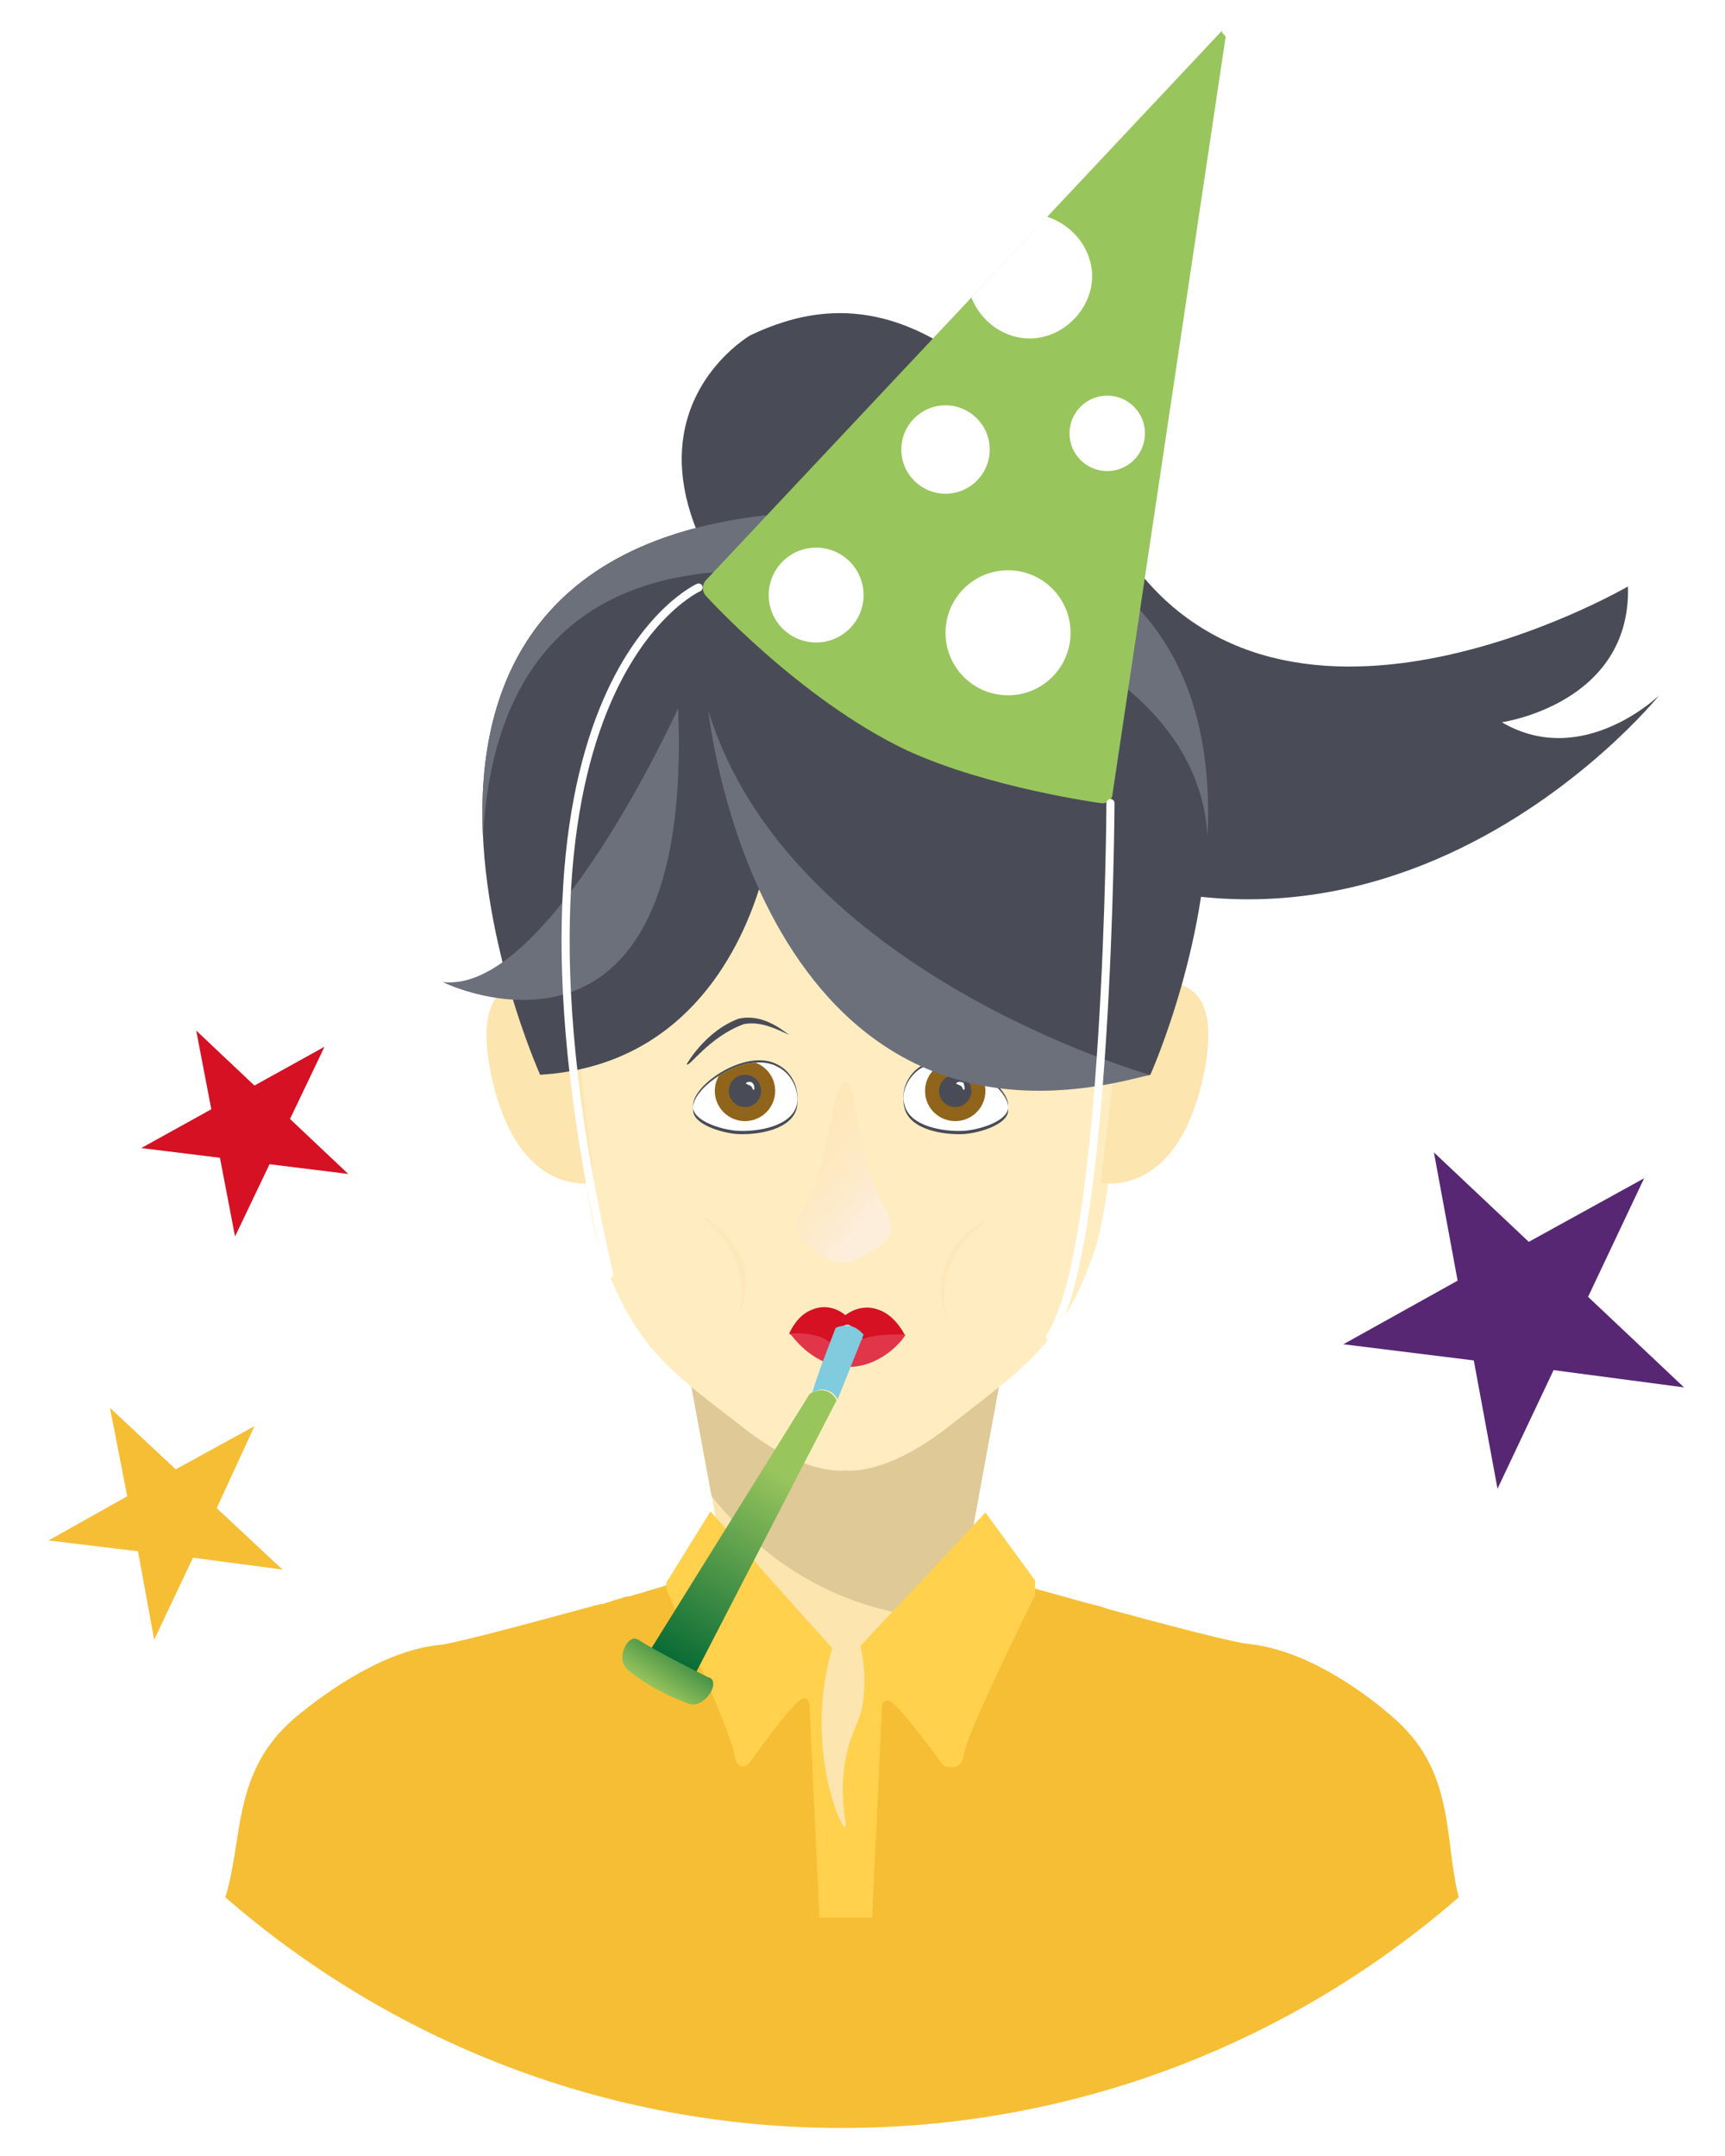 <?xml version="1.0" encoding="utf-8"?>
<!-- Generator: Adobe Illustrator 20.0.0, SVG Export Plug-In . SVG Version: 6.00 Build 0)  -->
<svg version="1.0" id="Layer_1" xmlns="http://www.w3.org/2000/svg" xmlns:xlink="http://www.w3.org/1999/xlink" x="0px" y="0px"
	 viewBox="0 0 160 200" style="enable-background:new 0 0 160 200;" xml:space="preserve">
<style type="text/css">
	.st0{fill:none;}
	.st1{fill:#FFFFFF;}
	.st2{fill:#F6BE34;}
	.st3{fill:#FCE5AE;}
	.st4{fill:#DFC996;}
	.st5{fill:#FFD14D;}
	.st6{fill:#FFEDC1;}
	.st7{fill:#494C56;}
	.st8{clip-path:url(#SVGID_2_);}
	.st9{fill:#90641A;}
	.st10{clip-path:url(#SVGID_4_);}
	.st11{fill:url(#SVGID_5_);}
	.st12{fill:#D51123;}
	.st13{fill:#E1354A;}
	.st14{fill:#6B707B;}
	.st15{fill:#FEE7B8;}
	.st16{fill:#99C55D;}
	.st17{fill:#80CBDD;}
	.st18{fill:url(#SVGID_6_);}
	.st19{fill:url(#SVGID_7_);}
	.st20{fill:url(#SVGID_8_);stroke:#FFFFFF;stroke-width:0.5;stroke-linecap:round;stroke-linejoin:round;stroke-miterlimit:10;}
	.st21{fill:url(#SVGID_9_);stroke:#FFFFFF;stroke-width:0.5;stroke-linecap:round;stroke-linejoin:round;stroke-miterlimit:10;}
	.st22{fill:url(#SVGID_10_);stroke:#FFFFFF;stroke-width:0.5;stroke-linecap:round;stroke-linejoin:round;stroke-miterlimit:10;}
	.st23{fill:none;stroke:#FFFFFF;stroke-width:0.75;stroke-linecap:round;stroke-linejoin:round;stroke-miterlimit:10;}
	.st24{fill:url(#SVGID_11_);stroke:#FFFFFF;stroke-width:0.75;stroke-linecap:round;stroke-linejoin:round;stroke-miterlimit:10;}
	.st25{fill:#572773;}
</style>
<pattern  width="200" height="200" patternUnits="userSpaceOnUse" id="New_Pattern" viewBox="16.8 -200 200 200" style="overflow:visible;">
	<g>
		<rect x="16.8" y="-200" class="st0" width="200" height="200"/>
		<g>
			<g>
				<path class="st1" d="M120.3-189.9v1.5c0,0.5-0.1,1.1-0.2,1.5c-0.1,0.5-0.3,0.9-0.6,1.3c-0.3,0.4-0.6,0.6-1,0.9
					c-0.4,0.2-0.9,0.3-1.5,0.3c-0.7,0-1.2-0.1-1.7-0.3c-0.5-0.2-0.8-0.5-1.1-0.9c-0.3-0.4-0.5-0.8-0.6-1.3c-0.1-0.5-0.2-1.1-0.2-1.7
					v-1.4H120.3z"/>
				<path class="st1" d="M133.9-200v7.5c0,8.8-6.6,16-15.2,16.9h0c-0.6,0.1-1.2,0.1-1.8,0.1c-0.6,0-1.2,0-1.9-0.1
					c-8.5-0.9-15.2-8.2-15.2-16.9v-7.5h6v0.8l-2.5,1v2.9l10.9-4.7h5.2l10.9,4.7v-2.9l-2.5-1v-0.8H133.9z M122.7-192.5H111v4.2
					c0,0.9,0.1,1.7,0.4,2.5c0.3,0.8,0.6,1.5,1.1,2.1c0.5,0.6,1.1,1.1,1.8,1.5c0.7,0.4,1.6,0.5,2.5,0.5c1.1,0,2-0.2,2.7-0.6
					c0.8-0.4,1.4-0.9,1.8-1.5c0.5-0.6,0.8-1.4,1-2.2c0.2-0.9,0.3-1.7,0.3-2.7V-192.5z"/>
			</g>
			<g>
				<path class="st1" d="M111.6-1.5L108-0.1v-2.9L111.6-1.5z M125.6-2.9v2.9L122-1.5L125.6-2.9z M125.6-2.9v2.9L122-1.5L125.6-2.9z
					 M111.6-1.5L108-0.1v-2.9L111.6-1.5z M111.6-1.5L108-0.1v-2.9L111.6-1.5z M125.6-2.9v2.9L122-1.5L125.6-2.9z M125.6-2.9v2.9
					L122-1.5L125.6-2.9z M111.6-1.5L108-0.1v-2.9L111.6-1.5z M111.6-1.5L108-0.1v-2.9L111.6-1.5z M125.6-2.9v2.9L122-1.5L125.6-2.9z
					 M125.6-2.9v2.9L122-1.5L125.6-2.9z M111.6-1.5L108-0.1v-2.9L111.6-1.5z M111.6-1.5L108-0.1v-2.9L111.6-1.5z M125.6-2.9v2.9
					L122-1.5L125.6-2.9z M125.6-2.9v2.9L122-1.5L125.6-2.9z M111.6-1.5L108-0.1v-2.9L111.6-1.5z M111.6-1.5L108-0.1v-2.9L111.6-1.5z
					 M125.6-2.9v2.9L122-1.5L125.6-2.9z M125.6-2.9v2.9L122-1.5L125.6-2.9z M111.6-1.5L108-0.1v-2.9L111.6-1.5z M111.6-1.5L108-0.1
					v-2.9L111.6-1.5z M125.6-2.9v2.9L122-1.5L125.6-2.9z M125.6-2.9v2.9L122-1.5L125.6-2.9z M111.6-1.5L108-0.1v-2.9L111.6-1.5z
					 M111.6-1.5L108-0.1v-2.9L111.6-1.5z M125.6-2.9v2.9L122-1.5L125.6-2.9z M133.9-10.1V0h-6.1v-3.7l2.5-1v-2.8l-11.7,5.1v2.1
					l0.8,0.4h-5.2l0.8-0.4v-2.1l-11.7-5.1v2.8l2.5,1V0h-6v-10.1H133.9z M111.6-1.5L108-0.1v-2.9L111.6-1.5z M125.6-2.9v2.9L122-1.5
					L125.6-2.9z M125.6-2.9v2.9L122-1.5L125.6-2.9z M111.6-1.5L108-0.1v-2.9L111.6-1.5z M111.6-1.5L108-0.1v-2.9L111.6-1.5z
					 M125.6-2.9v2.9L122-1.5L125.6-2.9z M125.6-2.9v2.9L122-1.5L125.6-2.9z M111.6-1.5L108-0.1v-2.9L111.6-1.5z M111.6-1.5L108-0.1
					v-2.9L111.6-1.5z M125.6-2.9v2.9L122-1.5L125.6-2.9z M125.6-2.9v2.9L122-1.5L125.6-2.9z M111.6-1.5L108-0.1v-2.9L111.6-1.5z
					 M111.6-1.5L108-0.1v-2.9L111.6-1.5z M125.6-2.9v2.9L122-1.5L125.6-2.9z M125.6-2.9v2.9L122-1.5L125.6-2.9z M111.6-1.5L108-0.1
					v-2.9L111.6-1.5z M111.6-1.5L108-0.1v-2.9L111.6-1.5z M125.6-2.9v2.9L122-1.5L125.6-2.9z M125.6-2.9v2.9L122-1.5L125.6-2.9z
					 M111.6-1.5L108-0.1v-2.9L111.6-1.5z M111.6-1.5L108-0.1v-2.9L111.6-1.5z M125.6-2.9v2.9L122-1.5L125.6-2.9z M125.6-2.9v2.9
					L122-1.5L125.6-2.9z M111.6-1.5L108-0.1v-2.9L111.6-1.5z M125.6-2.9v2.9L122-1.5L125.6-2.9z M125.6-2.9v2.9L122-1.5L125.6-2.9z"
					/>
				<g>
					<path class="st1" d="M130.3-24.5v11.8h-3.4l-5.1-8.4h0v8.4h-2.6v-11.8h3.5l5,8.2h0v-8.2H130.3z"/>
					<path class="st1" d="M116.6-24.5v11.8h-2.6v-9h0l-3.1,9h-2l-3-9h0v9h-2.6v-11.8h3.9l2.7,7.7h0l2.7-7.7H116.6z"/>
				</g>
			</g>
			<g>
				<path class="st1" d="M216.8-89.7v5.5c-0.6,0-1-0.1-1.4-0.3c-0.5-0.2-0.8-0.5-1.1-0.9c-0.3-0.4-0.5-0.8-0.6-1.3
					c-0.1-0.5-0.2-1.1-0.2-1.7v-1.3H216.8z"/>
				<path class="st1" d="M211.8-101.3l-3.6,1.4v-2.9L211.8-101.3z M211.8-101.3l-3.6,1.4v-2.9L211.8-101.3z M211.8-101.3l-3.6,1.4
					v-2.9L211.8-101.3z M211.8-101.3l-3.6,1.4v-2.9L211.8-101.3z M211.8-101.3l-3.6,1.4v-2.9L211.8-101.3z M211.8-101.3l-3.6,1.4
					v-2.9L211.8-101.3z M211.8-101.3l-3.6,1.4v-2.9L211.8-101.3z M211.8-101.3l-3.6,1.4v-2.9L211.8-101.3z M211.8-101.3l-3.6,1.4
					v-2.9L211.8-101.3z M211.8-101.3l-3.6,1.4v-2.9L211.8-101.3z M211.8-101.3l-3.6,1.4v-2.9L211.8-101.3z M211.8-101.3l-3.6,1.4
					v-2.9L211.8-101.3z M211.8-101.3l-3.6,1.4v-2.9L211.8-101.3z M211.8-101.3l-3.6,1.4v-2.9L211.8-101.3z M211.8-101.3l-3.6,1.4
					v-2.9L211.8-101.3z M211.8-101.3l-3.6,1.4v-2.9L211.8-101.3z M211.8-101.3l-3.6,1.4v-2.9L211.8-101.3z M211.8-101.3l-3.6,1.4
					v-2.9L211.8-101.3z M211.8-101.3l-3.6,1.4v-2.9L211.8-101.3z M211.8-101.3l-3.6,1.4v-2.9L211.8-101.3z M211.8-101.3l-3.6,1.4
					v-2.9L211.8-101.3z M211.8-101.3l-3.6,1.4v-2.9L211.8-101.3z M211.8-101.3l-3.6,1.4v-2.9L211.8-101.3z M211.8-101.3l-3.6,1.4
					v-2.9L211.8-101.3z M211.1-92.3v4.2c0,0.9,0.1,1.7,0.4,2.5c0.3,0.8,0.6,1.5,1.1,2.1c0.5,0.6,1.1,1.1,1.8,1.5
					c0.7,0.3,1.5,0.5,2.4,0.5v6.2c-0.6,0-1.1,0-1.7-0.1c-8.5-0.9-15.2-8.2-15.2-16.9v-17.6h16.8v17.6H211.1z M215.2-100.2v-2.1
					l-11.7-5.1v2.9l2.5,1v4.6l-2.5,1v2.9L215.2-100.2z M208.2-102.7l3.6,1.4l-3.6,1.4V-102.7z M211.8-101.3l-3.6,1.4v-2.9
					L211.8-101.3z M211.8-101.3l-3.6,1.4v-2.9L211.8-101.3z M211.8-101.3l-3.6,1.4v-2.9L211.8-101.3z M211.8-101.3l-3.6,1.4v-2.9
					L211.8-101.3z M211.8-101.3l-3.6,1.4v-2.9L211.8-101.3z M211.8-101.3l-3.6,1.4v-2.9L211.8-101.3z M211.8-101.3l-3.6,1.4v-2.9
					L211.8-101.3z M211.8-101.3l-3.6,1.4v-2.9L211.8-101.3z M211.8-101.3l-3.6,1.4v-2.9L211.8-101.3z M211.8-101.3l-3.6,1.4v-2.9
					L211.8-101.3z M211.8-101.3l-3.6,1.4v-2.9L211.8-101.3z M211.8-101.3l-3.6,1.4v-2.9L211.8-101.3z M211.8-101.3l-3.6,1.4v-2.9
					L211.8-101.3z M211.8-101.3l-3.6,1.4v-2.9L211.8-101.3z M211.8-101.3l-3.6,1.4v-2.9L211.8-101.3z M211.8-101.3l-3.6,1.4v-2.9
					L211.8-101.3z M211.8-101.3l-3.6,1.4v-2.9L211.8-101.3z M211.8-101.3l-3.6,1.4v-2.9L211.8-101.3z M211.8-101.3l-3.6,1.4v-2.9
					L211.8-101.3z M211.8-101.3l-3.6,1.4v-2.9L211.8-101.3z M211.8-101.3l-3.6,1.4v-2.9L211.8-101.3z M211.8-101.3l-3.6,1.4v-2.9
					L211.8-101.3z"/>
				<path class="st1" d="M216.8-124.3v11.8h-2.6v-9h0l-3.1,9h-2l-3-9h0v9h-2.6v-11.8h3.9l2.7,7.7h0l2.7-7.7H216.8z"/>
			</g>
			<g>
				<path class="st1" d="M20.3-89.7v1.5c0,0.5-0.1,1.1-0.2,1.5c-0.1,0.5-0.3,0.9-0.6,1.3c-0.3,0.4-0.6,0.6-1,0.9
					c-0.4,0.2-0.9,0.3-1.5,0.3h-0.1v-5.6H20.3z"/>
				<path class="st1" d="M25.6-102.7v2.9l-3.6-1.4L25.6-102.7z M25.6-102.7v2.9l-3.6-1.4L25.6-102.7z M25.6-102.7v2.9l-3.6-1.4
					L25.6-102.7z M25.6-102.7v2.9l-3.6-1.4L25.6-102.7z M25.6-102.7v2.9l-3.6-1.4L25.6-102.7z M25.6-102.7v2.9l-3.6-1.4L25.6-102.7z
					 M25.6-102.7v2.9l-3.6-1.4L25.6-102.7z M25.6-102.7v2.9l-3.6-1.4L25.6-102.7z M25.6-102.7v2.9l-3.6-1.4L25.6-102.7z M25.6-102.7
					v2.9l-3.6-1.4L25.6-102.7z M25.6-102.7v2.9l-3.6-1.4L25.6-102.7z M25.6-102.7v2.9l-3.6-1.4L25.6-102.7z M25.6-102.7v2.9
					l-3.6-1.4L25.6-102.7z M25.6-102.7v2.9l-3.6-1.4L25.6-102.7z M25.6-102.7v2.9l-3.6-1.4L25.6-102.7z M25.6-102.7v2.9l-3.6-1.4
					L25.6-102.7z M25.6-102.7v2.9l-3.6-1.4L25.6-102.7z M25.6-102.7v2.9l-3.6-1.4L25.6-102.7z M25.6-102.7v2.9l-3.6-1.4L25.6-102.7z
					 M25.6-102.7v2.9l-3.6-1.4L25.6-102.7z M25.6-102.7v2.9l-3.6-1.4L25.6-102.7z M25.6-102.7v2.9l-3.6-1.4L25.6-102.7z M25.6-102.7
					v2.9l-3.6-1.4L25.6-102.7z M25.6-102.7v2.9l-3.6-1.4L25.6-102.7z M33.9-109.9v17.6c0,8.8-6.6,16-15.2,16.9h0
					c-0.6,0.1-1.2,0.1-1.8,0.1v-6.2c1.1,0,2-0.2,2.7-0.6c0.8-0.4,1.4-0.9,1.8-1.5c0.5-0.6,0.8-1.4,1-2.2c0.2-0.9,0.3-1.7,0.3-2.7
					v-3.9h-5.9v-17.6H33.9z M30.3-107.4l-11.7,5.1v2.1l11.7,5.1V-98l-2.5-1v-4.6l2.5-1V-107.4z M25.6-99.9l-3.6-1.4l3.6-1.4V-99.9z
					 M25.6-102.7v2.9l-3.6-1.4L25.6-102.7z M25.6-102.7v2.9l-3.6-1.4L25.6-102.7z M25.6-102.7v2.9l-3.6-1.4L25.6-102.7z M25.6-102.7
					v2.9l-3.6-1.4L25.6-102.7z M25.6-102.7v2.9l-3.6-1.4L25.6-102.7z M25.6-102.7v2.9l-3.6-1.4L25.6-102.7z M25.6-102.7v2.9
					l-3.6-1.4L25.6-102.7z M25.6-102.7v2.9l-3.6-1.4L25.6-102.7z M25.6-102.7v2.9l-3.6-1.4L25.6-102.7z M25.6-102.7v2.9l-3.6-1.4
					L25.6-102.7z M25.6-102.7v2.9l-3.6-1.4L25.6-102.7z M25.6-102.7v2.9l-3.6-1.4L25.6-102.7z M25.6-102.7v2.9l-3.6-1.4L25.6-102.7z
					 M25.6-102.7v2.9l-3.6-1.4L25.6-102.7z M25.6-102.7v2.9l-3.6-1.4L25.6-102.7z M25.6-102.7v2.9l-3.6-1.4L25.6-102.7z M25.6-102.7
					v2.9l-3.6-1.4L25.6-102.7z M25.6-102.7v2.9l-3.6-1.4L25.6-102.7z M25.6-102.7v2.9l-3.6-1.4L25.6-102.7z M25.6-102.7v2.9
					l-3.6-1.4L25.6-102.7z M25.6-102.7v2.9l-3.6-1.4L25.6-102.7z M25.6-102.7v2.9l-3.6-1.4L25.6-102.7z M25.6-102.7v2.9l-3.6-1.4
					L25.6-102.7z M25.6-102.7v2.9l-3.6-1.4L25.6-102.7z"/>
				<path class="st1" d="M30.3-124.3v11.8h-3.4l-5.1-8.4h0v8.4h-2.6v-11.8h3.5l5,8.2h0v-8.2H30.3z"/>
			</g>
		</g>
		<g>
			<g>
				<path class="st1" d="M16.8-89.7v5.5c-0.6,0-1-0.1-1.4-0.3c-0.5-0.2-0.8-0.5-1.1-0.9c-0.3-0.4-0.5-0.8-0.6-1.3
					c-0.1-0.5-0.2-1.1-0.2-1.7v-1.3H16.8z"/>
				<path class="st1" d="M11.8-101.3l-3.6,1.4v-2.9L11.8-101.3z M11.8-101.3l-3.6,1.4v-2.9L11.8-101.3z M11.8-101.3l-3.6,1.4v-2.9
					L11.8-101.3z M11.8-101.3l-3.6,1.4v-2.9L11.8-101.3z M11.8-101.3l-3.6,1.4v-2.9L11.8-101.3z M11.8-101.3l-3.6,1.4v-2.9
					L11.8-101.3z M11.8-101.3l-3.6,1.4v-2.9L11.8-101.3z M11.8-101.3l-3.6,1.4v-2.9L11.8-101.3z M11.8-101.3l-3.6,1.4v-2.9
					L11.8-101.3z M11.8-101.3l-3.6,1.4v-2.9L11.8-101.3z M11.8-101.3l-3.6,1.4v-2.9L11.8-101.3z M11.8-101.3l-3.6,1.4v-2.9
					L11.8-101.3z M11.8-101.3l-3.6,1.4v-2.9L11.8-101.3z M11.8-101.3l-3.6,1.4v-2.9L11.8-101.3z M11.8-101.3l-3.6,1.4v-2.9
					L11.8-101.3z M11.8-101.3l-3.6,1.4v-2.9L11.8-101.3z M11.8-101.3l-3.6,1.4v-2.9L11.8-101.3z M11.8-101.3l-3.6,1.4v-2.9
					L11.8-101.3z M11.8-101.3l-3.6,1.4v-2.9L11.8-101.3z M11.8-101.3l-3.6,1.4v-2.9L11.8-101.3z M11.8-101.3l-3.6,1.4v-2.9
					L11.8-101.3z M11.8-101.3l-3.6,1.4v-2.9L11.8-101.3z M11.8-101.3l-3.6,1.4v-2.9L11.8-101.3z M11.8-101.3l-3.6,1.4v-2.9
					L11.8-101.3z M11.1-92.3v4.2c0,0.9,0.1,1.7,0.4,2.5c0.3,0.8,0.6,1.5,1.1,2.1c0.5,0.6,1.1,1.1,1.8,1.5c0.7,0.3,1.5,0.5,2.4,0.5
					v6.2c-0.6,0-1.1,0-1.7-0.1C6.6-76.3,0-83.5,0-92.3v-17.6h16.8v17.6H11.1z M15.2-100.2v-2.1l-11.7-5.1v2.9l2.5,1v4.6l-2.5,1v2.9
					L15.2-100.2z M8.2-102.7l3.6,1.4l-3.6,1.4V-102.7z M11.8-101.3l-3.6,1.4v-2.9L11.8-101.3z M11.8-101.3l-3.6,1.4v-2.9L11.8-101.3
					z M11.8-101.3l-3.6,1.4v-2.9L11.8-101.3z M11.8-101.3l-3.6,1.4v-2.9L11.8-101.3z M11.8-101.3l-3.6,1.4v-2.9L11.8-101.3z
					 M11.8-101.3l-3.6,1.4v-2.9L11.8-101.3z M11.8-101.3l-3.6,1.4v-2.9L11.8-101.3z M11.8-101.3l-3.6,1.4v-2.9L11.8-101.3z
					 M11.8-101.3l-3.6,1.4v-2.9L11.8-101.3z M11.8-101.3l-3.6,1.4v-2.9L11.8-101.3z M11.8-101.3l-3.6,1.4v-2.9L11.8-101.3z
					 M11.8-101.3l-3.6,1.4v-2.9L11.8-101.3z M11.8-101.3l-3.6,1.4v-2.9L11.8-101.3z M11.8-101.3l-3.6,1.4v-2.9L11.8-101.3z
					 M11.8-101.3l-3.6,1.4v-2.9L11.8-101.3z M11.8-101.3l-3.6,1.4v-2.9L11.8-101.3z M11.8-101.3l-3.6,1.4v-2.9L11.8-101.3z
					 M11.8-101.3l-3.6,1.4v-2.9L11.8-101.3z M11.8-101.3l-3.6,1.4v-2.9L11.8-101.3z M11.8-101.3l-3.6,1.4v-2.9L11.8-101.3z
					 M11.8-101.3l-3.6,1.4v-2.9L11.8-101.3z M11.8-101.3l-3.6,1.4v-2.9L11.8-101.3z"/>
			</g>
		</g>
	</g>
</pattern>
<g>
	<g>
		<g>
			<path id="_x34__29_" class="st2" d="M129.2,159.3c-3.2-2.8-8.4-6.3-13.4-6.8c-1.2-0.1-6.6-1.5-12.9-3.2c-0.3-0.1-0.6-0.2-0.9-0.3
				c0,0,0,0,0,0c-0.4-0.1-0.8-0.2-1.2-0.3c-3.9-1.1-8-2.2-11.6-3.2c-0.1,0-0.2,0-0.2-0.1c-0.2-0.1-0.4-0.1-0.6-0.2
				c-0.1,0-0.2-0.1-0.3-0.1c-0.2,0-0.4-0.1-0.5-0.1c-0.1,0-0.2-0.1-0.3-0.1c-0.2,0-0.3-0.1-0.5-0.1c-0.3-0.1-0.6-0.2-0.9-0.2
				c-0.1,0-0.1,0-0.2,0c-0.1,0-0.2-0.1-0.3-0.1c-0.2,0-0.3-0.1-0.5-0.1c-2.4-0.7-4.3-1.2-5.4-1.5c0,0,0,0,0,0
				c-0.2-0.1-0.3-0.1-0.5-0.1c0,0-0.1,0-0.1,0c-0.1,0-0.2-0.1-0.3-0.1c-0.1,0-0.2-0.1-0.2-0.1s-0.1,0-0.3,0.1c0,0,0,0,0,0
				c0,0-0.1,0-0.1,0c0,0-0.1,0-0.1,0c-0.1,0-0.1,0-0.2,0.1c-0.1,0-0.2,0.1-0.4,0.1c-0.1,0-0.1,0-0.2,0c0,0-0.1,0-0.1,0
				c-0.2,0.1-0.4,0.1-0.6,0.2c0,0-0.1,0-0.2,0c0,0,0,0,0,0c-0.1,0-0.3,0.1-0.5,0.1c-0.1,0-0.1,0-0.2,0.1c-0.1,0-0.1,0-0.2,0.1
				c0,0,0,0-0.1,0c0,0,0,0,0,0c-0.1,0-0.3,0.1-0.4,0.1c0,0,0,0,0,0c0,0,0,0-0.1,0c0,0-0.1,0-0.1,0c-0.1,0-0.2,0-0.2,0.1
				c-0.4,0.1-0.9,0.2-1.4,0.4c-0.1,0-0.1,0-0.2,0.1c-0.2,0-0.3,0.1-0.5,0.1c0,0-0.1,0-0.1,0c-0.2,0-0.3,0.1-0.5,0.1
				c-0.1,0-0.2,0.1-0.3,0.1c-0.1,0-0.3,0.1-0.4,0.1c-0.1,0-0.2,0-0.3,0.1c-0.3,0.1-0.5,0.1-0.8,0.2c-0.2,0-0.3,0.1-0.5,0.1
				c-0.1,0-0.2,0.1-0.3,0.1c-0.2,0.1-0.4,0.1-0.5,0.2c-0.1,0-0.2,0.1-0.4,0.1c-0.2,0-0.3,0.1-0.5,0.1c-0.1,0-0.2,0.1-0.4,0.1
				c-0.1,0-0.2,0.1-0.4,0.1c-0.1,0-0.1,0-0.2,0.1c0,0,0,0,0,0c-0.1,0-0.2,0.1-0.3,0.1c-0.1,0-0.3,0.1-0.4,0.1c0,0,0,0-0.1,0
				c-0.1,0-0.2,0.1-0.4,0.1c-0.1,0-0.2,0.1-0.3,0.1c-0.2,0.1-0.5,0.1-0.7,0.2c-0.1,0-0.2,0.1-0.3,0.1c-0.2,0.1-0.4,0.1-0.6,0.2
				c-0.1,0-0.2,0.1-0.4,0.1c-0.2,0.1-0.5,0.1-0.7,0.2c-0.1,0-0.2,0.1-0.3,0.1c-0.1,0-0.1,0-0.2,0c0,0,0,0,0,0
				c-0.2,0.1-0.4,0.1-0.6,0.2c-0.1,0-0.3,0.1-0.4,0.1c-0.2,0.1-0.4,0.1-0.6,0.2c-0.1,0-0.3,0.1-0.4,0.1c-0.2,0.1-0.4,0.1-0.6,0.2
				c-0.1,0-0.3,0.1-0.4,0.1c-0.3,0.1-0.6,0.2-0.8,0.2c0,0-0.1,0-0.1,0c-0.3,0.1-0.6,0.2-1,0.3c-0.1,0-0.2,0.1-0.3,0.1
				c-0.2,0.1-0.4,0.1-0.6,0.2c0,0,0,0,0,0c-0.1,0-0.2,0.1-0.4,0.1c-0.2,0-0.4,0.1-0.5,0.1c-0.1,0-0.3,0.1-0.4,0.1
				c-0.2,0.1-0.4,0.1-0.7,0.2c-6.6,1.8-12.3,3.3-13.5,3.4c-4.9,0.5-10.2,4.1-13.4,6.8c-5.8,5-4.7,11.1-6.4,16.6
				c15.3,13.3,35.3,21.4,57.2,21.4s41.9-8.1,57.2-21.4C133.9,170.4,135,164.3,129.2,159.3z"/>
			<path id="_x33__29_" class="st3" d="M78.4,108.4L60,106l7.1,38.7c4.9,3.4,6.6,7,7.3,8.9c0.8,2.2,1.2,5.1,1.3,6.1
				c0.4,3,0.3,3.9,0.7,6.5c0.1,0.8,1.1,6.1,2.1,6.1c1.1,0-0.3-7.8,3.7-16.3c2.6-5.4,7.5-11.3,7.5-11.3l0,0l7.1-38.7L78.4,108.4z"/>
			<path id="_x32__20_" class="st4" d="M93.2,112.6L62.9,122l3.1,16.8c4.6,5.7,11.7,11,22.2,11.4c1.2-2.9,1.5-5.5,1.5-5.5l5.3-28.8
				C93.9,113.9,93.2,112.6,93.2,112.6z"/>
			<path id="_x31__20_" class="st5" d="M96,146.6l-4.6-6.3c-3.8,4.1-7.8,8.3-11.6,12.4c0.3,1.1,0.5,2.8,0.3,4.8
				c-0.2,2.1-1,2.8-1.5,4.9c-1,4.1,0.1,7.1-0.2,7.1c-0.4,0.1-2.2-4.3-2.2-9.6c0-2.9,0.5-5.4,1-7c-3.8-4.2-7.6-8.5-11.3-12.7
				l-3.9,6.3c-0.5,0.5,0,1.4,0,1.4s5.9,13,6.1,14.8c0.2,1.7,1.3,1,1.3,1s4-5.7,5-6.1c0.8-0.3,0.7,1,0.7,1l0.9,19.3h4.9l0.9-19.3
				c0,0-0.1-1.1,0.7-0.8c1,0.4,5,6,5,6s1.7,0.7,1.9-1C89.5,161.1,96,148,96,148C96,147.6,96,147.1,96,146.6z"/>
			<path id="face_18_" class="st6" d="M78.4,70.7H50.9c0,0,2.1,37.6,4.8,45.4c3.1,8.8,6.2,10.9,13.2,16.3c5.8,4.6,9.5,4,9.5,4
				s3.6,0.6,9.5-4c7-5.5,10.6-7.6,13.6-16.3c2.7-7.8,4.4-45.4,4.4-45.4H78.4z"/>
			<path id="ear_39_" class="st3" d="M53,92.1c0,0-9.9-4.8-7.5,7.3c2.4,12,9.6,10.3,9.6,10.3L53,92.1z"/>
			<path id="ear_34_" class="st3" d="M104.2,92.1c0,0,9.9-4.8,7.5,7.3c-2.4,12-9.6,10.3-9.6,10.3L104.2,92.1z"/>
			<g>
				<g>
					<g>
						<path class="st7" d="M83.9,102.8c0.5,2,3.6,2.5,5.5,2.4c1.5-0.1,4-0.9,4.1-2.1c0.2-1.9-5-5.5-7.9-3.8
							C84.4,99.9,83.5,101.5,83.9,102.8z"/>
						<path class="st7" d="M83.9,102.3c0.5,2,3.6,2.5,5.5,2.4c1.5-0.1,4-0.9,4.1-2.1c0.2-1.9-5-5.5-7.9-3.8
							C84.4,99.4,83.5,101,83.9,102.3z"/>
						<path class="st3" d="M94.1,99.8c0.1-0.1-1.6-2.9-4.8-3.5c-2.1-0.4-3.9,0.4-4.7,0.8c1.1-0.4,2.6-0.7,4.2-0.4
							C92,97.2,94,99.9,94.1,99.8z"/>
					</g>
					<path class="st1" d="M83.9,102.5c0.5,2,3.6,2.5,5.5,2.4c1.5-0.1,4-0.9,4.1-2.1c0.2-1.9-5-5.5-7.9-3.8
						C84.4,99.6,83.5,101.2,83.9,102.5z"/>
				</g>
				<g>
					<defs>
						<path id="SVGID_1_" d="M83.9,102.5c0.5,2,3.6,2.5,5.5,2.4c1.5-0.1,4-0.9,4.1-2.1c0.2-1.9-5-5.5-7.9-3.8
							C84.4,99.6,83.5,101.2,83.9,102.5z"/>
					</defs>
					<clipPath id="SVGID_2_">
						<use xlink:href="#SVGID_1_"  style="overflow:visible;"/>
					</clipPath>
					<g class="st8">
						<circle class="st9" cx="88.6" cy="101.2" r="2.8"/>
						<circle class="st7" cx="88.6" cy="101.2" r="1.5"/>
						<path class="st1" d="M89.4,100.6c0.1,0.2,0.1,0.5,0,0.5c-0.1,0-0.1-0.2-0.2-0.3c-0.2-0.2-0.5-0.2-0.5-0.3
							c0-0.1,0.3-0.2,0.5-0.1C89.4,100.4,89.4,100.5,89.4,100.6z"/>
					</g>
				</g>
			</g>
			<g>
				<g>
					<g>
						<path class="st7" d="M73.9,102.8c-0.5,2-3.6,2.5-5.5,2.4c-1.5-0.1-4-0.9-4.1-2.1c-0.2-1.9,5-5.5,7.9-3.8
							C73.4,99.9,74.2,101.5,73.9,102.8z"/>
						<path class="st7" d="M73.9,102.3c-0.5,2-3.6,2.5-5.5,2.4c-1.5-0.1-4-0.9-4.1-2.1c-0.2-1.9,5-5.5,7.9-3.8
							C73.4,99.4,74.2,101,73.9,102.3z"/>
						<g>
							<path class="st7" d="M63.7,98.7c-0.1,0.2,1.6-3,4.8-4.2c2.2-0.5,4,1,4.7,1.5c-1.1-0.5-2.6-1.3-4.2-1
								C65.7,96.2,63.8,99.2,63.7,98.7z"/>
						</g>
					</g>
					<path class="st1" d="M73.9,102.5c-0.5,2-3.6,2.5-5.5,2.4c-1.5-0.1-4-0.9-4.1-2.1c-0.2-1.9,5-5.5,7.9-3.8
						C73.4,99.6,74.2,101.2,73.9,102.5z"/>
				</g>
				<g>
					<defs>
						<path id="SVGID_3_" d="M73.9,102.5c-0.5,2-3.6,2.5-5.5,2.4c-1.5-0.1-4-0.9-4.1-2.1c-0.2-1.9,5-5.5,7.9-3.8
							C73.4,99.6,74.2,101.2,73.9,102.5z"/>
					</defs>
					<clipPath id="SVGID_4_">
						<use xlink:href="#SVGID_3_"  style="overflow:visible;"/>
					</clipPath>
					<g class="st10">
						<circle class="st9" cx="69.1" cy="101.2" r="2.8"/>
						<circle class="st7" cx="69.1" cy="101.2" r="1.5"/>
						<path class="st1" d="M69.9,100.6c0.1,0.2,0.1,0.5,0,0.5c-0.1,0-0.1-0.2-0.2-0.3c-0.2-0.2-0.5-0.2-0.5-0.3
							c0-0.1,0.3-0.2,0.5-0.1C69.8,100.4,69.8,100.5,69.9,100.6z"/>
					</g>
				</g>
			</g>
			<linearGradient id="SVGID_5_" gradientUnits="userSpaceOnUse" x1="74.133" y1="105.692" x2="81.633" y2="112.025">
				<stop  offset="8.071588e-03" style="stop-color:#FEE7B8"/>
				<stop  offset="0.281" style="stop-color:#FEE8BD"/>
				<stop  offset="0.63" style="stop-color:#FDEAC9"/>
				<stop  offset="1" style="stop-color:#FDEEDC"/>
			</linearGradient>
			<path class="st11" d="M74,114.2c-0.3-1,0.4-2,0.6-2.4c2.6-4.4,2.5-11.5,3.8-11.4c1.3,0,0.9,7.1,3.6,11.5c0.2,0.4,0.9,1.5,0.6,2.5
				c-0.2,0.8-1,1.2-2.2,1.9c-0.9,0.5-1.3,0.8-2,0.8c-0.9,0.1-1.6-0.3-2.4-0.8C75,115.5,74.2,115.1,74,114.2z"/>
			<path class="st1" d="M74.1,122.9c0,0-0.2-0.3,0.1-0.4c0.3-0.1,1.3-0.6,1.3-0.6c0.5,0.4,1.4,0.8,2.5,0.4c0.4-0.2,0.8-0.4,1.1-0.7
				c0.9,0.3,1.7,0.5,2.6,0.8c0,0,0.3,0.1,0.2,0.4c-0.1,0.3-0.9,1.7-0.9,1.7l-2.6,2.2l-2.4-0.9l-1.3-1.7L74.1,122.9z"/>
			<g>
				<g>
					<path class="st12" d="M83.9,123.8c-0.2-0.4-1-1.8-2.4-2.3c-1.6-0.6-2.8,0.3-3.1,0.5c-0.2-0.2-1.5-1.2-3.1-0.5
						c-1.3,0.5-1.9,1.8-2.1,2.2c2.3,1.8,3.4,1.7,3.9,1.1c0.6-0.6,0.7-1.8,1.4-1.9c0.5-0.1,0.8,0.6,1.2,1
						C80.3,124.7,81.5,125.1,83.9,123.8z"/>
					<path class="st13" d="M78.6,125.4c-0.4,0.1-0.7-0.3-1.6-0.9c0,0-0.2-0.1-0.7-0.4c-0.5-0.2-1.5-0.5-3-0.4c0.4,0.6,2.3,3,5.2,3.1
						c3.1,0.1,5.2-2.4,5.5-3c-3.4-0.1-4.5,0.5-4.8,1C79,125,78.9,125.3,78.6,125.4z"/>
				</g>
			</g>
		</g>
		<path id="_x36__10_" class="st7" d="M69.6,31.1c0,0-22.2,12.8,16.3,41.4c38.5,28.6,68-8,68-8s-7.1,6.9-14.6,2.5
			c0,0,12-1.7,11.7-12.6c0,0-33.1,19.3-47.4-4.3C89.1,26.4,77.6,27.3,69.6,31.1z"/>
		<circle id="_x35__18_" class="st2" cx="79.3" cy="47.7" r="5.3"/>
		<path id="_x34__27_" class="st7" d="M78.4,47.4c-51.9,0-28.3,52.3-28.3,52.3c13.2-0.8,18.4-11.2,20.3-17.2
			c7.6,8.3,21.8,20.7,36.3,17.2C106.7,99.7,130.2,47.4,78.4,47.4z"/>
		<path id="_x33__27_" class="st14" d="M65.7,65.9c0,0,4.5,43.8,40.9,33.8C106.7,99.7,73.1,90.3,65.7,65.9z"/>
		<path id="_x32__19_" class="st14" d="M62.9,65.7c0,0-12,26.5-21.8,25.4C41.1,91.2,64.4,102.3,62.9,65.7z"/>
		<path id="_x31__19_" class="st14" d="M76.9,53.5c19.9,2.8,34.4,11.2,35.1,24.1c0.7-14.3-4.9-30.2-33.6-30.2s-34.3,16-33.6,30.2
			C45.5,64.7,51.4,49.9,76.9,53.5z"/>
		<path class="st15" d="M65.2,112.9c0.1-0.1,3,1.5,3.8,4.6c0.5,2.1-0.2,3.9-0.6,4.8c0.3-1.1,0.6-2.6,0.2-4.2
			C67.8,114.8,65.1,113,65.2,112.9z"/>
		<path class="st15" d="M91.4,113.3c-0.1-0.1-3.1,1.4-3.9,4.5c-0.6,2.1,0.1,4,0.4,4.8c-0.3-1.1-0.5-2.6-0.1-4.2
			C88.6,115,91.5,113.4,91.4,113.3z"/>
	</g>
	<g>
		<path class="st16" d="M65.5,53.8c-0.4,0.4-0.4,1.1,0,1.5c0,0,8.7,9.6,18.6,14.3c7.6,3.5,18,4.9,18,4.9c0.5,0.1,1.1-0.3,1.1-0.9
			l10.5-70.3c0.1-0.5-0.2-0.7-0.5-0.3L65.5,53.8z"/>
	</g>
	<circle class="st1" cx="93.5" cy="58.7" r="5.8"/>
	<path class="st1" d="M101.3,25.6c0,3.1-2.7,5.8-5.8,5.8c-2.3,0-4.5-1.5-5.4-3.8c2.3-2.5,4.7-5,7-7.5
		C99.6,20.9,101.3,23.2,101.3,25.6z"/>
	<circle class="st1" cx="87.7" cy="41.7" r="4.1"/>
	<circle class="st1" cx="102.7" cy="40.2" r="3.5"/>
	<circle class="st1" cx="75.7" cy="55.2" r="4.4"/>
	<path class="st17" d="M77.5,123.2c0.1-0.1,0.7-0.3,1.4-0.2c0.7,0.2,1.1,0.7,1.2,0.8c-0.8,2-1.6,4-2.4,6c-0.1-0.1-0.3-0.6-0.9-0.8
		c-0.8-0.3-1.5,0.2-1.5,0.3C75.9,127.3,76.7,125.3,77.5,123.2z"/>
	<linearGradient id="SVGID_6_" gradientUnits="userSpaceOnUse" x1="72.892" y1="137.015" x2="61.975" y2="155.099">
		<stop  offset="0" style="stop-color:#99C55D"/>
		<stop  offset="1" style="stop-color:#006633"/>
	</linearGradient>
	<path class="st18" d="M75.1,129.3l-15.8,25.4l4.3,2.3l14-27.1C77.6,129.9,76.9,128.3,75.1,129.3z"/>
	<linearGradient id="SVGID_7_" gradientUnits="userSpaceOnUse" x1="60.786" y1="156.817" x2="64.599" y2="151.005">
		<stop  offset="0" style="stop-color:#99C55D"/>
		<stop  offset="1" style="stop-color:#006633"/>
	</linearGradient>
	<path class="st19" d="M58.6,155.2c-0.4-0.3-0.6-0.5-0.8-0.9c-0.3-0.9,0.3-2.2,1-2.3c0.2,0,0.4,0.1,0.4,0.1c1.3,0.9,5.9,3.2,6.5,3.5
		c0.1,0,0.3,0.1,0.4,0.3c0.3,0.7-0.6,2-1.6,2.2c-0.4,0.1-0.7-0.1-1-0.2C61.5,157.1,60.2,156.4,58.6,155.2z"/>
	<pattern  id="SVGID_8_" xlink:href="#New_Pattern" patternTransform="matrix(1 0 0 1 -266.333 31.059)">
	</pattern>
	<path class="st20" d="M113.6,2.9c1,0.4,2.5,1.2,3.7,2.9c2.3,3.5,1.1,7.7,2.1,12.9c0.5,2.7,1.8,6.5,5.3,10.6"/>
	<pattern  id="SVGID_9_" xlink:href="#New_Pattern" patternTransform="matrix(1 0 0 1 -266.333 31.059)">
	</pattern>
	<path class="st21" d="M113.6,2.9c0.9,0.7,2.2,1.9,3,3.9c1.6,4.1-0.4,7.8-0.3,13.2c0,2.8,0.5,6.8,3.2,11.8"/>
	<pattern  id="SVGID_10_" xlink:href="#New_Pattern" patternTransform="matrix(1 0 0 1 -266.333 31.059)">
	</pattern>
	<path class="st22" d="M113.6,2.9c0.8,0.9,1.8,2.5,2.2,4.7c0.8,4.5-1.8,7.5-2.7,12.7c-0.5,2.7-0.7,6.8,1,12.5"/>
	<path class="st23" d="M64.8,54.5c0,0-20.9,9.3-8.3,63.7"/>
	<pattern  id="SVGID_11_" xlink:href="#New_Pattern" patternTransform="matrix(1 0 0 1 -266.333 31.059)">
	</pattern>
	<path class="st24" d="M103,74.5c0,0-0.2,41.5-5.6,49.5"/>
	<polygon class="st12" points="32.3,108.9 25,108 21.8,114.7 20.4,107.4 13.1,106.5 19.6,102.9 18.2,95.6 23.6,100.7 30.1,97.1 
		26.9,103.8 	"/>
	<polygon class="st25" points="156.2,128.7 144.1,127.1 138.9,138.1 136.7,126.2 124.6,124.7 135.2,118.8 133,106.9 141.8,115.2 
		152.5,109.3 147.3,120.3 	"/>
	<polygon class="st2" points="26.2,145.6 17.9,144.5 14.3,152.1 12.8,143.9 4.5,142.9 11.8,138.8 10.2,130.6 16.3,136.3 23.6,132.3 
		20.1,139.9 	"/>
</g>
</svg>
